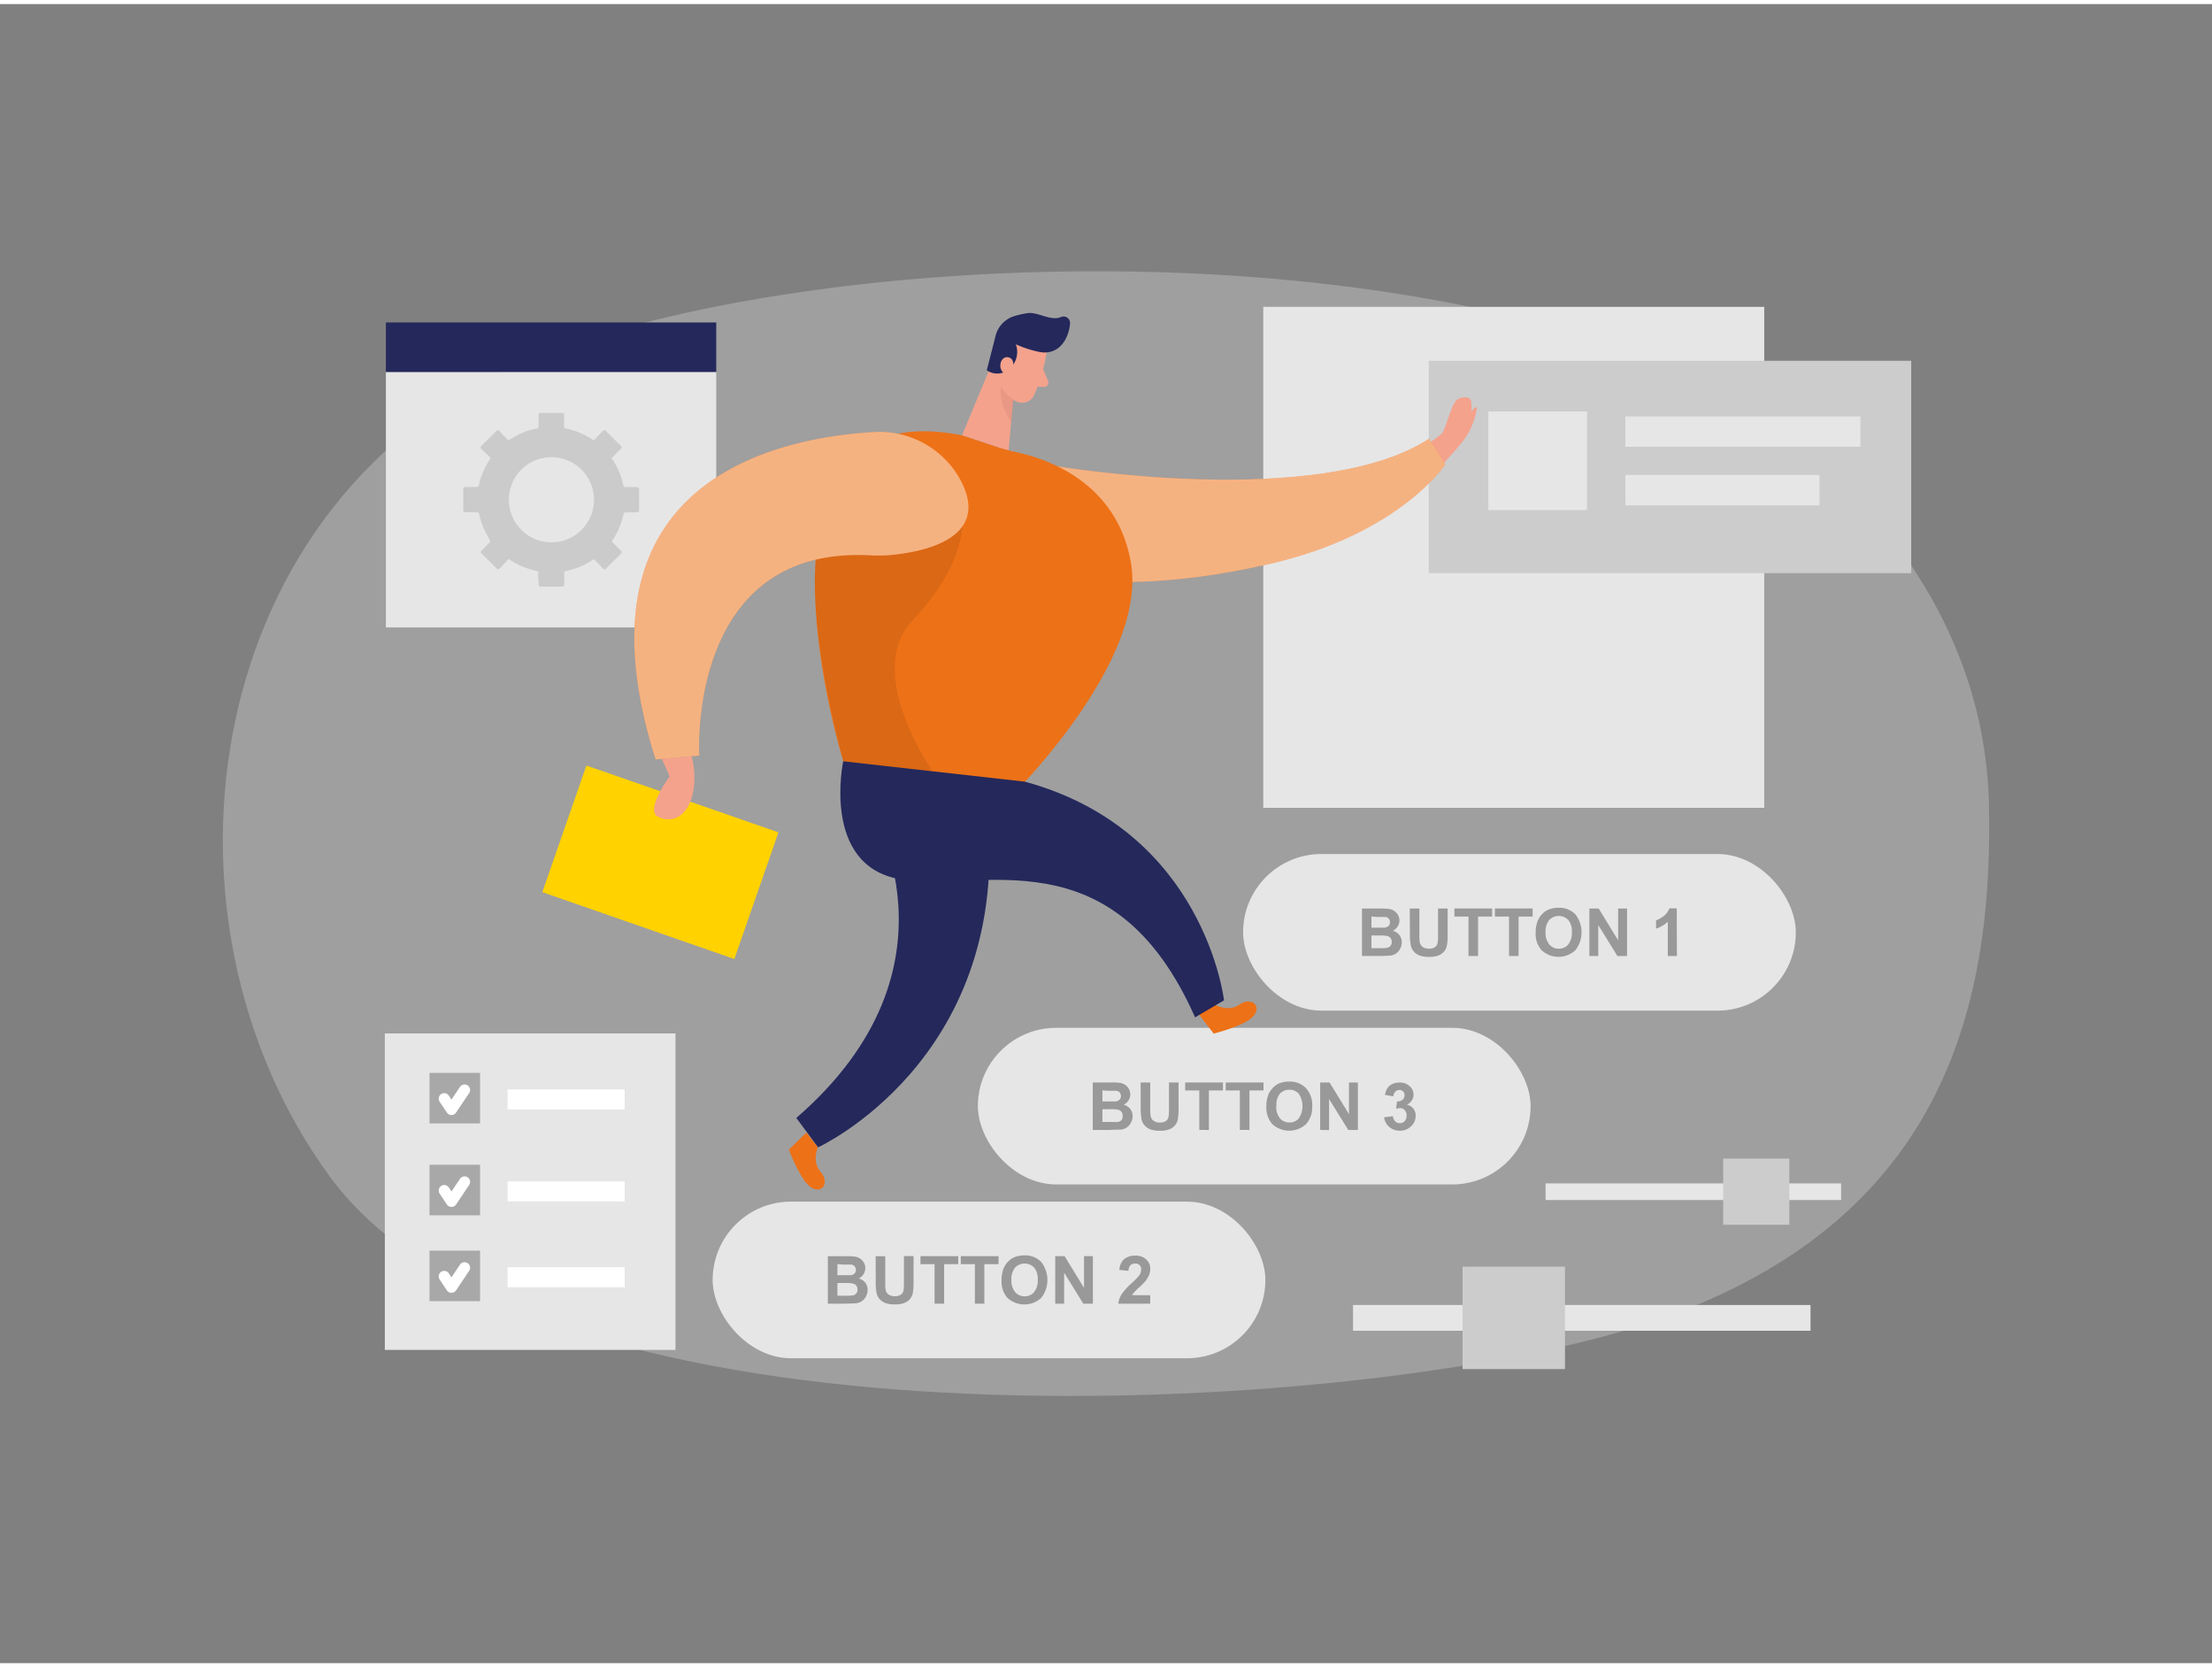 <svg id="Layer_1" data-name="Layer 1" xmlns="http://www.w3.org/2000/svg" viewBox="0 0 400 300" width="406" height="306" class="illustration styles_illustrationTablet__1DWOa"><rect x="0" y="0" width="400" height="300" fill="#808080" stroke="none"/><title>_</title><path d="M293.49,62.14c33.41,11.29,65.23,42.31,66.17,82.38s-10.15,80.9-71,96.76c-57.2,14.89-193,20.35-229.15-29.44C25.37,164.91,36.25,88.67,95.91,64.26,137.73,47.15,228.23,40.08,293.49,62.14Z" fill="#e6e6e6" opacity="0.3"></path><rect x="69.78" y="66.52" width="59.74" height="46.2" fill="#e6e6e6"></rect><rect x="69.78" y="57.57" width="59.74" height="8.95" fill="#24285b"></rect><g opacity="0.12"><path d="M97.34,102.56A13.55,13.55,0,0,1,92,100.34c-.53.55-1.06,1.09-1.57,1.65-.26.29-.44.26-.7,0-.85-.87-1.72-1.73-2.6-2.58-.25-.25-.22-.4,0-.63.54-.53,1.06-1.09,1.56-1.6-.44-.87-.94-1.73-1.33-2.63a17,17,0,0,1-.71-2.3c-.07-.29-.18-.37-.45-.36-.66,0-1.33,0-2,0-.32,0-.42-.12-.42-.43,0-1.23,0-2.47,0-3.71,0-.32.12-.43.43-.42.68,0,1.35,0,2,0,.13,0,.34-.13.36-.23a13.55,13.55,0,0,1,2.17-5c-.55-.55-1.09-1.1-1.66-1.62-.25-.24-.24-.39,0-.63.89-.86,1.76-1.73,2.63-2.61.24-.24.41-.23.64,0,.51.56,1,1.1,1.58,1.66.4-.25.74-.46,1.09-.66A12.53,12.53,0,0,1,97,76.77c.29,0,.4-.15.39-.47,0-.65,0-1.29,0-1.94,0-.31.1-.43.43-.43,1.25,0,2.5,0,3.74,0,.35,0,.45.14.45.46,0,.75,0,1.49,0,2.29a13.64,13.64,0,0,1,5.35,2.22c.54-.56,1.07-1.1,1.59-1.66.24-.27.42-.25.67,0,.85.87,1.72,1.74,2.6,2.58.27.26.24.42,0,.66-.54.52-1.06,1.06-1.62,1.62.14.22.3.46.44.7a12.19,12.19,0,0,1,1.65,4.14c.07.36.22.42.54.41.62,0,1.24,0,1.86,0,.34,0,.49.1.48.46,0,1.21,0,2.42,0,3.62,0,.36-.11.49-.47.48-.67,0-1.35,0-2,0a.46.46,0,0,0-.34.26,13.41,13.41,0,0,1-2.15,5c.54.54,1.06,1.09,1.61,1.61.27.25.3.42,0,.69-.88.84-1.74,1.71-2.6,2.57-.23.24-.4.26-.63,0-.52-.56-1-1.1-1.6-1.67a13.86,13.86,0,0,1-5.35,2.21c0,.78,0,1.52,0,2.27,0,.34-.09.49-.46.49-1.23,0-2.47,0-3.71,0-.37,0-.46-.15-.45-.48C97.35,104.08,97.34,103.34,97.34,102.56Zm2.34-20.63a7.7,7.7,0,1,0,7.74,7.71A7.72,7.72,0,0,0,99.68,81.93Z"></path></g><rect x="228.44" y="54.75" width="90.59" height="90.59" fill="#e6e6e6"></rect><rect x="258.36" y="64.5" width="87.25" height="38.4" fill="#ccc"></rect><rect x="128.87" y="216.55" width="99.95" height="28.32" rx="14.16" fill="#e6e6e6"></rect><rect x="176.83" y="185.12" width="99.95" height="28.32" rx="14.16" fill="#e6e6e6"></rect><rect x="224.79" y="153.69" width="99.95" height="28.32" rx="14.16" fill="#e6e6e6"></rect><rect x="69.59" y="186.14" width="52.56" height="57.22" fill="#e6e6e6"></rect><rect x="77.67" y="193.27" width="9.14" height="9.14" fill="#a8a8a8"></rect><polyline points="80.33 197.93 81.64 199.89 84.01 196.36" fill="none" stroke="#fff" stroke-linecap="round" stroke-linejoin="round" stroke-width="2"></polyline><rect x="91.79" y="196.26" width="21.17" height="3.63" fill="#fff"></rect><rect x="77.67" y="209.88" width="9.14" height="9.14" fill="#a8a8a8"></rect><polyline points="80.33 214.54 81.64 216.51 84.01 212.98" fill="none" stroke="#fff" stroke-linecap="round" stroke-linejoin="round" stroke-width="2"></polyline><rect x="91.79" y="212.88" width="21.17" height="3.63" fill="#fff"></rect><rect x="77.67" y="225.41" width="9.14" height="9.14" fill="#a8a8a8"></rect><polyline points="80.33 230.07 81.64 232.04 84.01 228.5" fill="none" stroke="#fff" stroke-linecap="round" stroke-linejoin="round" stroke-width="2"></polyline><rect x="91.79" y="228.4" width="21.17" height="3.63" fill="#fff"></rect><path d="M257.1,80.19a23.47,23.47,0,0,0,3.68-2.59c.62-.79,1.66-5,2.49-5.86s2.51-.8,2.72-.08a6.6,6.6,0,0,1,.07,2s.93-1.13,1-.62a12.78,12.78,0,0,1-2.59,6.09c-2,2.52-5.41,6-5.41,6Z" fill="#f4a28c"></path><rect x="101.03" y="143.06" width="36.77" height="24.25" transform="translate(57.65 -30.63) rotate(19.19)" fill="#ffd200"></rect><path d="M191.32,83.6s47.28,7.91,67.11-5l2.93,4.64s-8.13,12.42-31.28,17.87-36.57,2.72-36.57,2.72Z" fill="#ED7117"></path><path d="M191.32,83.6s47.28,7.91,67.11-5l2.93,4.64s-8.13,12.42-31.28,17.87-36.57,2.72-36.57,2.72Z" fill="#fff" opacity="0.46"></path><path d="M147.89,206.73s-1.13,2.62.49,4.42.47,4-1.54,2.93-4.19-6.93-4.19-6.93l3.18-3.09Z" fill="#ED7117"></path><path d="M219.66,180.93s2.46,1.42,4.45,0,4,0,2.72,1.87-7.36,3.36-7.36,3.36l-2.7-3.52Z" fill="#ED7117"></path><path d="M189.25,63a30.58,30.58,0,0,1-2.28,7.8,2.45,2.45,0,0,1-3.33,1,5.43,5.43,0,0,1-3.18-5l-.42-4.5a4.39,4.39,0,0,1,3-4.11C186.16,57,189.84,60.06,189.25,63Z" fill="#f4a28c"></path><polygon points="180.12 63.17 173.97 77.98 182.38 80.78 183.47 68.88 180.12 63.17" fill="#f4a28c"></polygon><path d="M188,62.91a19.93,19.93,0,0,1-4.3-1.39,4.07,4.07,0,0,1-1.05,4.35,3.33,3.33,0,0,1-4.21.35L180,60.13a5,5,0,0,1,3.5-3.73,16.46,16.46,0,0,1,2.28-.51c1.92-.28,4.22,1.51,6.08.7a1.18,1.18,0,0,1,1.64,1.19c-.17,1.92-1.2,4.77-4,5.18A4.56,4.56,0,0,1,188,62.91Z" fill="#24285b"></path><path d="M183.21,65.85s.41-1.84-1-2-2,2.47-.2,3.16Z" fill="#f4a28c"></path><path d="M188.63,66l.89,2.15a.78.78,0,0,1-.76,1.08l-1.91-.1Z" fill="#f4a28c"></path><path d="M183.34,71.5A5.82,5.82,0,0,1,181,69.17s-.57,2.88,1.89,6.44Z" fill="#ce8172" opacity="0.31"></path><path d="M174,78l5.72,1.9a36.59,36.59,0,0,0,4.25,1.17c4.6,1,18,5,20.54,20,3.08,18.2-22.37,42.92-22.37,42.92l-29.63-7S131.6,69.42,174,78Z" fill="#ED7117"></path><path d="M152.48,136.92s-4,18.81,10.2,21.31,38.57-8.58,53.43,25l5.23-3.08s-3.47-30.66-36-39.54Z" fill="#24285b"></path><path d="M157.16,145.12S175.65,174,144,201.42l3.94,5.31s34.08-15.61,30.77-59.12Z" fill="#24285b"></path><path d="M174,94.44s.14,7.43-8.93,16.94,3.59,27.34,3.59,27.34l-16.14-1.8s-6.26-22.09-5-36.45,25.69-6,25.69-6Z" opacity="0.08"></path><path d="M157.84,77.4c-17.83,1.07-55.19,9.11-39.28,59.19l7.89-.7S124.11,98.21,157,99.66a28.23,28.23,0,0,0,3.68,0c5.49-.46,18.61-2.68,13.13-13.37A16.71,16.71,0,0,0,157.84,77.4Z" fill="#ED7117"></path><path d="M157.84,77.4c-17.83,1.07-55.19,9.11-39.28,59.19l7.89-.7S124.11,98.21,157,99.66a28.23,28.23,0,0,0,3.68,0c5.49-.46,18.61-2.68,13.13-13.37A16.71,16.71,0,0,0,157.84,77.4Z" fill="#fff" opacity="0.46"></path><path d="M125.05,136a14.25,14.25,0,0,1,0,7.68c-1.23,3.57-3.84,4.44-6.13,3.23s2.18-7.24,2.18-7.24l-1.43-3.2Z" fill="#f4a28c"></path><path d="M246.29,163.55h3.43a9.33,9.33,0,0,1,1.52.09,2.2,2.2,0,0,1,.9.35,2.3,2.3,0,0,1,.66.72,2,2,0,0,1,.26,1,2,2,0,0,1-.33,1.1,2,2,0,0,1-.88.76,2.21,2.21,0,0,1,1.21.78,2.08,2.08,0,0,1,.42,1.29,2.58,2.58,0,0,1-.27,1.14,2.32,2.32,0,0,1-.74.89,2.51,2.51,0,0,1-1.17.4c-.29,0-1,.06-2.09.06h-2.92ZM248,165v2h1.14q1,0,1.26,0a1.19,1.19,0,0,0,.7-.31.9.9,0,0,0,.25-.67,1,1,0,0,0-.22-.65,1,1,0,0,0-.65-.3c-.17,0-.67,0-1.48,0Zm0,3.42v2.3h1.61a7,7,0,0,0,1.19-.06,1.09,1.09,0,0,0,.63-.34,1.05,1.05,0,0,0,.24-.73,1.09,1.09,0,0,0-.19-.66,1,1,0,0,0-.54-.39,6.07,6.07,0,0,0-1.54-.12Z" fill="#999"></path><path d="M254.93,163.55h1.74v4.66a10.36,10.36,0,0,0,.06,1.43,1.45,1.45,0,0,0,.53.85,1.87,1.87,0,0,0,1.15.32,1.75,1.75,0,0,0,1.11-.3,1.21,1.21,0,0,0,.45-.75,9.56,9.56,0,0,0,.08-1.45v-4.76h1.73v4.51a11.11,11.11,0,0,1-.14,2.19,2.36,2.36,0,0,1-.51,1.08,2.76,2.76,0,0,1-1,.7,4.45,4.45,0,0,1-1.65.26,4.9,4.9,0,0,1-1.86-.28,2.71,2.71,0,0,1-1-.74,2.37,2.37,0,0,1-.49-1,10.55,10.55,0,0,1-.17-2.17Z" fill="#999"></path><path d="M265.55,172.14V165H263v-1.46h6.82V165h-2.54v7.13Z" fill="#999"></path><path d="M272.88,172.14V165h-2.55v-1.46h6.82V165h-2.54v7.13Z" fill="#999"></path><path d="M277.7,167.9a5.47,5.47,0,0,1,.4-2.2,3.91,3.91,0,0,1,.8-1.18,3.05,3.05,0,0,1,1.11-.77,4.63,4.63,0,0,1,1.85-.34,4.06,4.06,0,0,1,3,1.17,5.26,5.26,0,0,1,0,6.53,4.51,4.51,0,0,1-6.07,0A4.41,4.41,0,0,1,277.7,167.9Zm1.79-.06a3.21,3.21,0,0,0,.68,2.21,2.15,2.15,0,0,0,1.71.76,2.18,2.18,0,0,0,1.7-.75,3.31,3.31,0,0,0,.66-2.24,3.21,3.21,0,0,0-.64-2.2,2.4,2.4,0,0,0-3.45,0A3.24,3.24,0,0,0,279.49,167.84Z" fill="#999"></path><path d="M287.41,172.14v-8.59h1.68l3.52,5.74v-5.74h1.61v8.59h-1.74l-3.46-5.6v5.6Z" fill="#999"></path><path d="M303.24,172.14h-1.65v-6.2a5.73,5.73,0,0,1-2.12,1.25v-1.5a4.88,4.88,0,0,0,1.4-.8,3,3,0,0,0,1-1.37h1.34Z" fill="#999"></path><path d="M149.7,226.42h3.43a11,11,0,0,1,1.52.08,2.24,2.24,0,0,1,.9.36,2.37,2.37,0,0,1,.66.71,2,2,0,0,1,.26,1,2.08,2.08,0,0,1-.32,1.11,2,2,0,0,1-.88.75,2.34,2.34,0,0,1,1.2.78,2.09,2.09,0,0,1,.42,1.3,2.58,2.58,0,0,1-.27,1.14,2.28,2.28,0,0,1-.74.88,2.47,2.47,0,0,1-1.17.41c-.28,0-1,.05-2.09.06H149.7Zm1.73,1.43v2h1.14q1,0,1.26,0a1.1,1.1,0,0,0,.7-.3,1,1,0,0,0,0-1.32.93.93,0,0,0-.65-.3c-.17,0-.66,0-1.48,0Zm0,3.41v2.3H153a8.92,8.92,0,0,0,1.19-.05,1,1,0,0,0,.87-1.07,1.09,1.09,0,0,0-.19-.66,1,1,0,0,0-.54-.39,5.43,5.43,0,0,0-1.54-.13Z" fill="#999"></path><path d="M158.35,226.42h1.73v4.65a8.56,8.56,0,0,0,.07,1.44,1.35,1.35,0,0,0,.53.84,2.22,2.22,0,0,0,2.26,0,1.19,1.19,0,0,0,.45-.74,10,10,0,0,0,.07-1.46v-4.75h1.74v4.51a12,12,0,0,1-.14,2.19,2.39,2.39,0,0,1-1.53,1.77,4.35,4.35,0,0,1-1.66.26,4.71,4.71,0,0,1-1.86-.28,2.71,2.71,0,0,1-1-.74,2.44,2.44,0,0,1-.48-.95,10,10,0,0,1-.17-2.18Z" fill="#999"></path><path d="M169,235v-7.14h-2.55v-1.45h6.83v1.45h-2.55V235Z" fill="#999"></path><path d="M176.29,235v-7.14h-2.55v-1.45h6.83v1.45H178V235Z" fill="#999"></path><path d="M181.12,230.77a5.53,5.53,0,0,1,.39-2.21,3.91,3.91,0,0,1,.8-1.18,3.53,3.53,0,0,1,1.11-.77,4.63,4.63,0,0,1,1.85-.34,4,4,0,0,1,3,1.18,5.26,5.26,0,0,1,0,6.53,4.54,4.54,0,0,1-6.07,0A4.42,4.42,0,0,1,181.12,230.77Zm1.78-.06a3.21,3.21,0,0,0,.68,2.21,2.2,2.2,0,0,0,1.71.75,2.17,2.17,0,0,0,1.7-.75,3.28,3.28,0,0,0,.67-2.24,3.23,3.23,0,0,0-.65-2.2,2.39,2.39,0,0,0-3.45,0A3.24,3.24,0,0,0,182.9,230.71Z" fill="#999"></path><path d="M190.82,235v-8.59h1.69l3.51,5.73v-5.73h1.61V235h-1.74l-3.46-5.6V235Z" fill="#999"></path><path d="M208,233.48V235h-5.77a4,4,0,0,1,.56-1.65,11.28,11.28,0,0,1,1.85-2.06,12.77,12.77,0,0,0,1.37-1.4,1.88,1.88,0,0,0,.34-1,1,1,0,0,0-1.12-1.14,1.1,1.1,0,0,0-.82.31,1.61,1.61,0,0,0-.35,1l-1.64-.16a2.74,2.74,0,0,1,.92-2,3.12,3.12,0,0,1,1.93-.59,2.78,2.78,0,0,1,2,.69,2.23,2.23,0,0,1,.73,1.7,3,3,0,0,1-.21,1.11,4.7,4.7,0,0,1-.66,1.1,10.47,10.47,0,0,1-1.08,1.09c-.52.48-.84.8-1,1a3.18,3.18,0,0,0-.34.46Z" fill="#999"></path><path d="M197.61,195h3.44a9.75,9.75,0,0,1,1.52.08,2.41,2.41,0,0,1,.89.35,2.08,2.08,0,0,1,.66.72,2,2,0,0,1-.06,2.11,2,2,0,0,1-.88.76,2.29,2.29,0,0,1,1.21.78,2.09,2.09,0,0,1,.42,1.3,2.39,2.39,0,0,1-.28,1.13,2.32,2.32,0,0,1-.74.89,2.43,2.43,0,0,1-1.16.41c-.29,0-1,0-2.09.06h-2.93Zm1.74,1.43v2h1.13q1,0,1.26,0a1.11,1.11,0,0,0,.7-.31.9.9,0,0,0,.26-.67,1,1,0,0,0-.22-.64,1,1,0,0,0-.66-.31c-.17,0-.66,0-1.48,0Zm0,3.41v2.3H201a8.81,8.81,0,0,0,1.19,0,1.1,1.1,0,0,0,.63-.35A1.05,1.05,0,0,0,203,201a1,1,0,0,0-.73-1.05,5.92,5.92,0,0,0-1.53-.12Z" fill="#999"></path><path d="M206.26,195H208v4.65a9.7,9.7,0,0,0,.07,1.43,1.37,1.37,0,0,0,.53.85,1.86,1.86,0,0,0,1.14.32,1.76,1.76,0,0,0,1.12-.3,1.19,1.19,0,0,0,.45-.74,9.72,9.72,0,0,0,.08-1.46V195h1.73v4.51a11.84,11.84,0,0,1-.14,2.18,2.37,2.37,0,0,1-.52,1.08,2.61,2.61,0,0,1-1,.7,4.45,4.45,0,0,1-1.65.26,4.8,4.8,0,0,1-1.87-.28,2.67,2.67,0,0,1-1-.74,2.34,2.34,0,0,1-.49-.95,10.73,10.73,0,0,1-.17-2.18Z" fill="#999"></path><path d="M216.87,203.58v-7.14h-2.55V195h6.83v1.45h-2.54v7.14Z" fill="#999"></path><path d="M224.2,203.58v-7.14h-2.55V195h6.83v1.45h-2.54v7.14Z" fill="#999"></path><path d="M229,199.33a5.48,5.48,0,0,1,.39-2.2,4.1,4.1,0,0,1,.8-1.18,3.37,3.37,0,0,1,1.11-.77,4.66,4.66,0,0,1,1.85-.34,4,4,0,0,1,3,1.18,4.49,4.49,0,0,1,1.14,3.27,4.53,4.53,0,0,1-1.13,3.26,4.52,4.52,0,0,1-6.07,0A4.45,4.45,0,0,1,229,199.33Zm1.79-.06a3.24,3.24,0,0,0,.67,2.22,2.2,2.2,0,0,0,1.71.75,2.17,2.17,0,0,0,1.7-.75,4.06,4.06,0,0,0,0-4.44,2.17,2.17,0,0,0-1.72-.73,2.22,2.22,0,0,0-1.73.74A3.28,3.28,0,0,0,230.82,199.27Z" fill="#999"></path><path d="M238.73,203.58V195h1.69l3.52,5.73V195h1.61v8.59h-1.74L240.34,198v5.61Z" fill="#999"></path><path d="M250.29,201.3l1.6-.2a1.44,1.44,0,0,0,.41.93,1.1,1.1,0,0,0,.81.33A1.09,1.09,0,0,0,254,202a1.47,1.47,0,0,0,.35-1,1.41,1.41,0,0,0-.33-1,1.08,1.08,0,0,0-.82-.36,2.89,2.89,0,0,0-.75.12l.18-1.34a1.42,1.42,0,0,0,1-.29,1,1,0,0,0,.35-.82.9.9,0,0,0-.26-.69.93.93,0,0,0-.68-.26,1,1,0,0,0-.72.3,1.4,1.4,0,0,0-.37.85l-1.51-.26a3.31,3.31,0,0,1,.47-1.24,2.14,2.14,0,0,1,.89-.73,3,3,0,0,1,1.28-.27,2.58,2.58,0,0,1,1.95.77,2,2,0,0,1-.63,3.24,2,2,0,0,1,1.18.71A2.07,2.07,0,0,1,256,201a2.57,2.57,0,0,1-.83,1.92,2.8,2.8,0,0,1-2,.8,2.84,2.84,0,0,1-1.94-.67A2.68,2.68,0,0,1,250.29,201.3Z" fill="#999"></path><rect x="269.14" y="73.66" width="17.85" height="17.85" fill="#e6e6e6"></rect><rect x="293.91" y="74.56" width="42.51" height="5.49" fill="#e6e6e6"></rect><rect x="293.91" y="85.15" width="35.11" height="5.49" fill="#e6e6e6"></rect><rect x="244.67" y="235.24" width="82.73" height="4.66" fill="#e6e6e6"></rect><rect x="264.48" y="228.31" width="18.52" height="18.52" fill="#ccc"></rect><rect x="279.49" y="213.25" width="53.44" height="3.01" fill="#e6e6e6"></rect><rect x="311.61" y="208.77" width="11.96" height="11.96" fill="#ccc"></rect></svg>